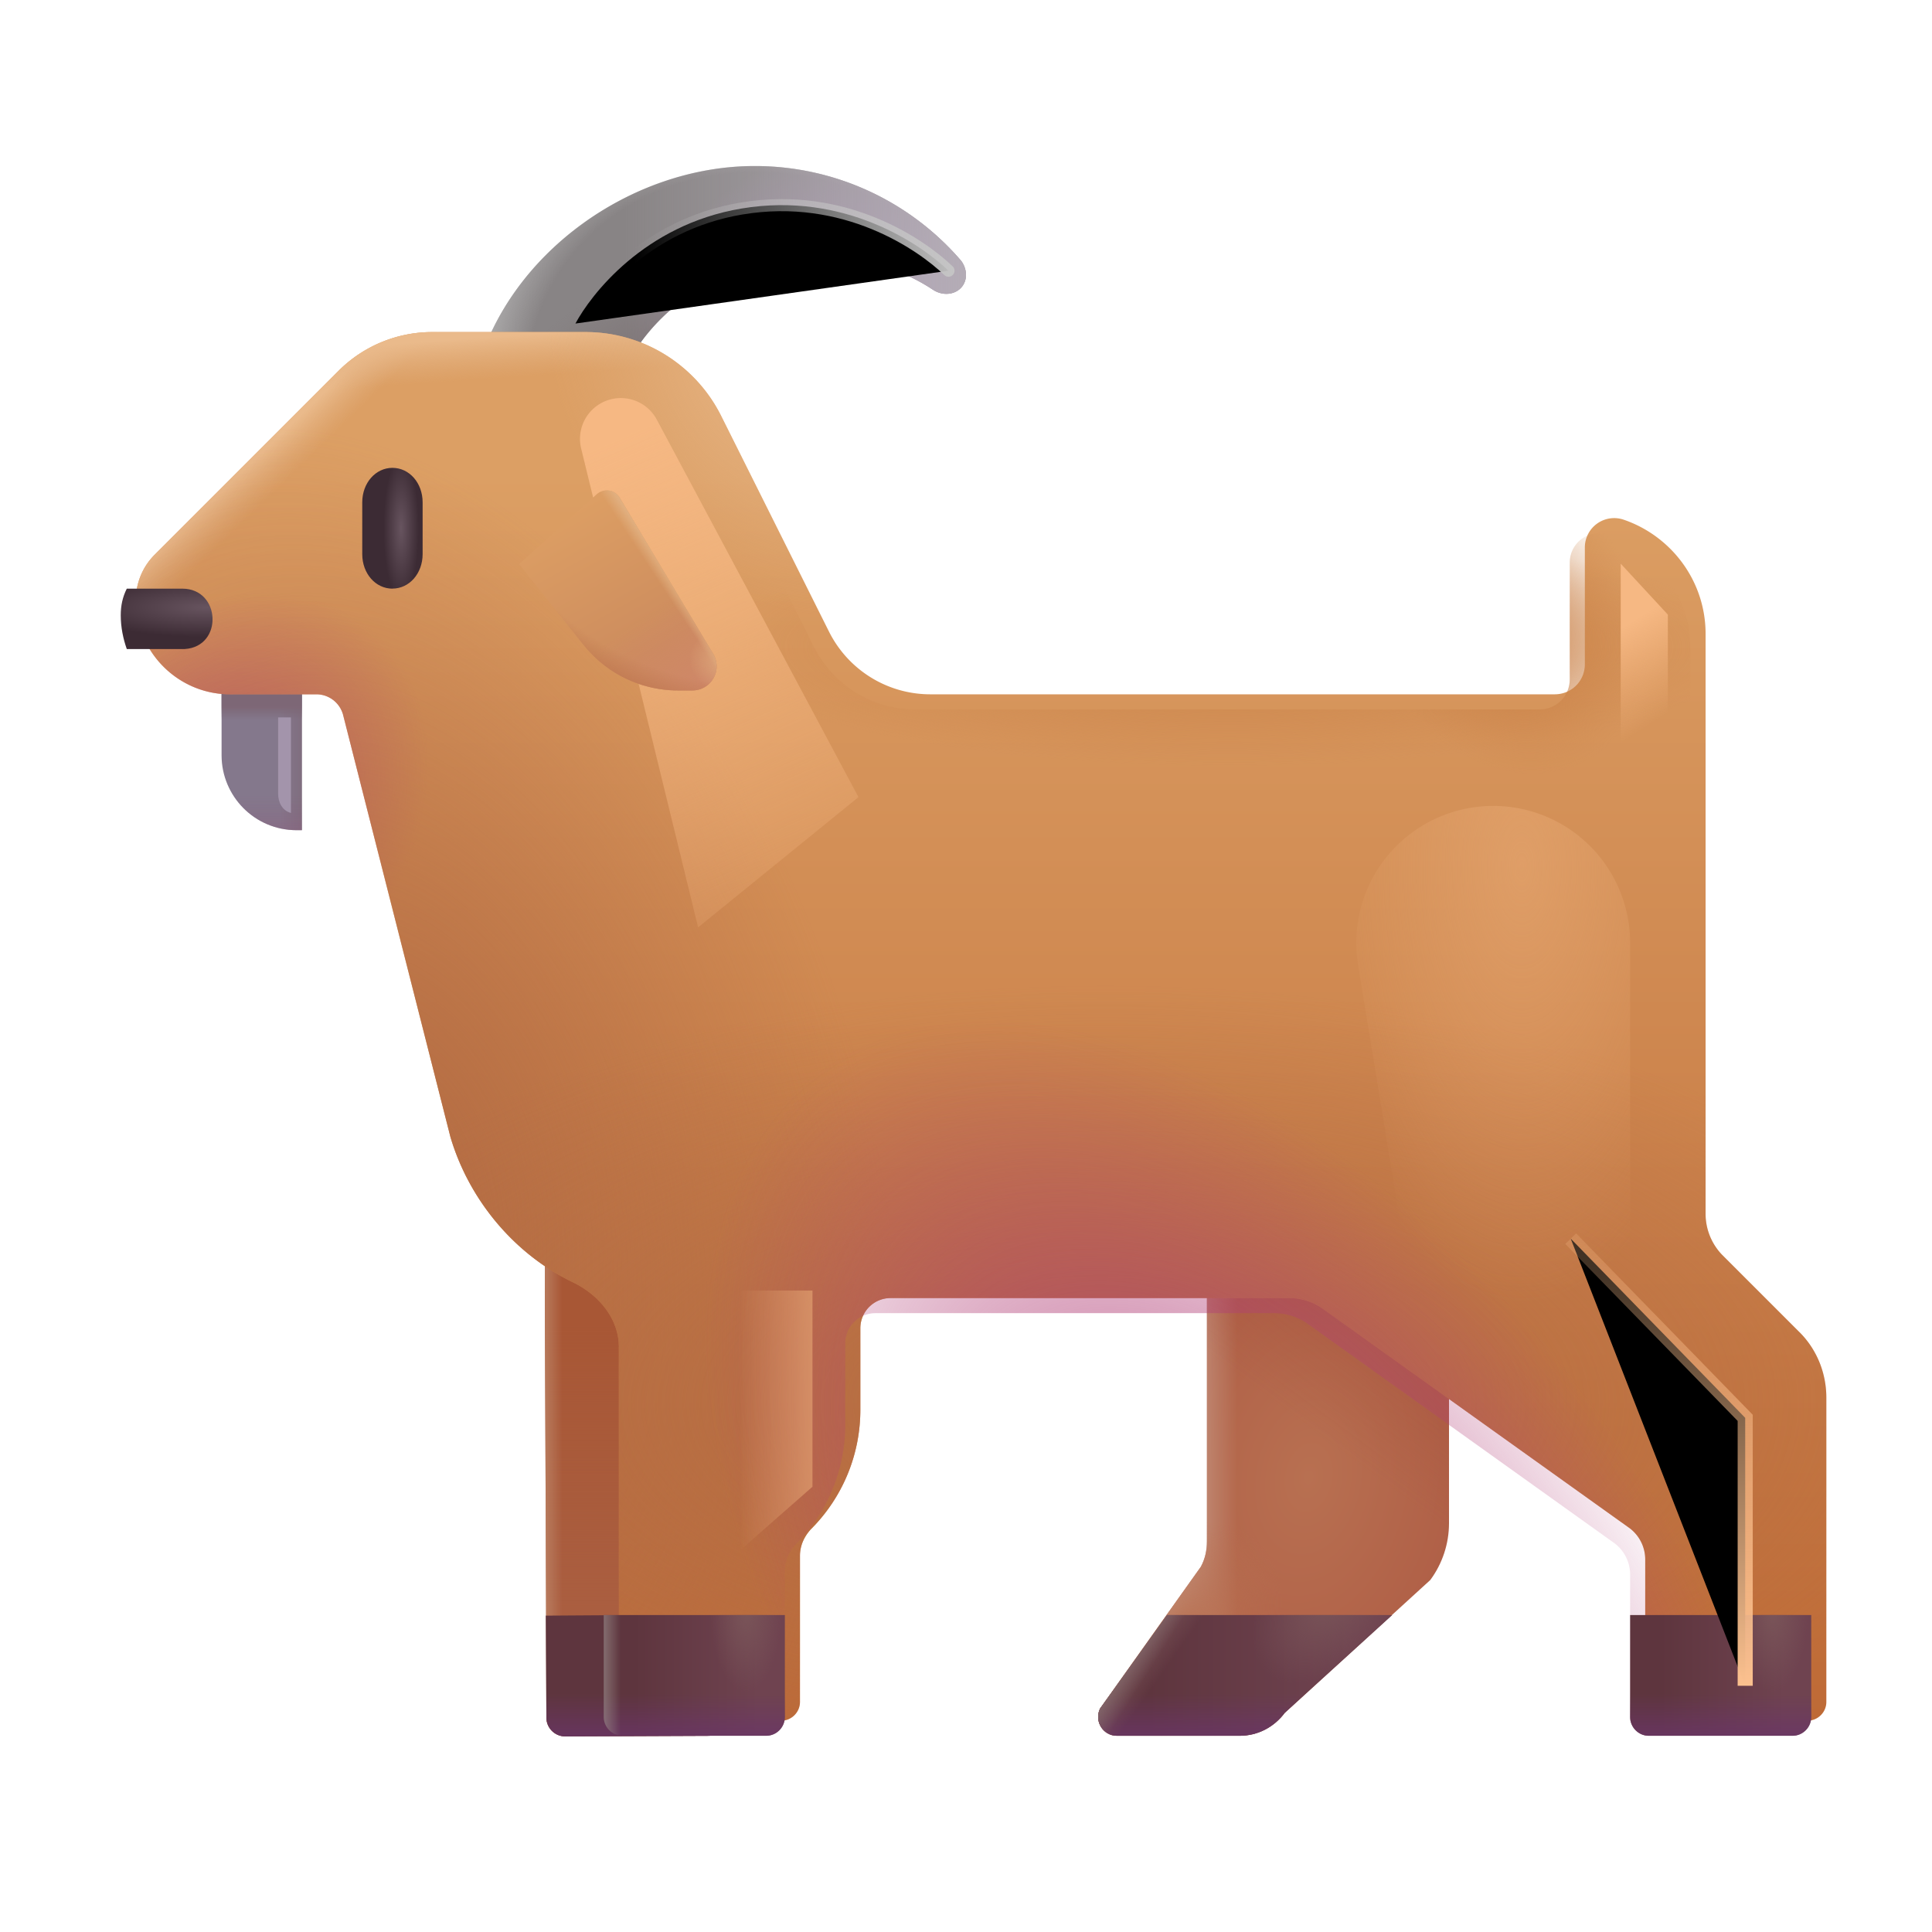 <svg width="100%" height="100%" viewBox="0 0 32 32" xmlns="http://www.w3.org/2000/svg"><path fill="#AA5E40" d="M9.05 28.45c0 .17.14.31.31.31l2.38-.01c.17 0 .31-.14.31-.31l-.01-2.42c0-.17.06-.33.18-.44.52-.53.81-1.24.81-1.98l-.01-3.85-4 .02z"/><path fill="url(#a)" d="M9.05 28.45c0 .17.14.31.31.31l2.38-.01c.17 0 .31-.14.31-.31l-.01-2.42c0-.17.06-.33.18-.44.52-.53.81-1.24.81-1.98l-.01-3.85-4 .02z"/><path fill="url(#b)" d="M9.05 28.45c0 .17.14.31.31.31l2.38-.01c.17 0 .31-.14.31-.31l-.01-2.42c0-.17.06-.33.18-.44.52-.53.81-1.24.81-1.98l-.01-3.85-4 .02z"/><path fill="url(#c)" d="m12.05 28.43-.01-1.69-3 .02.01 1.69c0 .17.14.31.31.31l2.38-.01c.17 0 .31-.15.31-.32"/><path fill="url(#d)" d="m12.05 28.43-.01-1.69-3 .02.01 1.69c0 .17.14.31.31.31l2.38-.01c.17 0 .31-.15.31-.32"/><path fill="url(#e)" d="M19.99 20.75v4.78c0 .15-.03.29-.1.42l-1.67 2.35c-.1.21.05.45.28.45h2.03c.3 0 .57-.14.75-.38l2.41-2.2c.2-.27.31-.6.31-.94v-4.48z"/><path fill="url(#f)" d="M19.99 20.75v4.78c0 .15-.03.29-.1.42l-1.67 2.35c-.1.21.05.45.28.45h2.03c.3 0 .57-.14.75-.38l2.41-2.2c.2-.27.31-.6.31-.94v-4.48z"/><path fill="url(#g)" d="M19.99 20.75v4.78c0 .15-.03.29-.1.42l-1.67 2.35c-.1.21.05.45.28.45h2.03c.3 0 .57-.14.75-.38l2.41-2.2c.2-.27.31-.6.31-.94v-4.48z"/><path fill="url(#h)" fill-opacity=".2" d="M19.99 20.75v4.78c0 .15-.03.29-.1.42l-1.67 2.35c-.1.21.05.45.28.45h2.03c.3 0 .57-.14.75-.38l2.41-2.2c.2-.27.31-.6.31-.94v-4.48z"/><path fill="url(#i)" d="m19.33 26.75-1.11 1.55c-.1.21.05.45.28.45h2.03c.3 0 .57-.14.75-.38l1.78-1.62z"/><path fill="url(#j)" d="m19.33 26.75-1.11 1.55c-.1.21.05.45.28.45h2.03c.3 0 .57-.14.75-.38l1.78-1.62z"/><path fill="url(#k)" d="m19.33 26.75-1.11 1.55c-.1.21.05.45.28.45h2.03c.3 0 .57-.14.75-.38l1.78-1.62z"/><path fill="url(#l)" d="m19.33 26.75-1.11 1.55c-.1.21.05.45.28.45h2.03c.3 0 .57-.14.75-.38l1.78-1.62z"/><path fill="url(#m)" d="m19.33 26.75-1.11 1.55c-.1.21.05.45.28.45h2.03c.3 0 .57-.14.75-.38l1.78-1.62z"/><path fill="#84788C" d="M5 13.75h-.09c-.69 0-1.24-.56-1.24-1.24v-1.42H5z"/><path fill="url(#n)" d="M5 13.75h-.09c-.69 0-1.24-.56-1.24-1.24v-1.42H5z"/><path fill="url(#o)" d="M5 13.75h-.09c-.69 0-1.24-.56-1.24-1.24v-1.42H5z"/><path fill="url(#p)" d="M5 13.75h-.09c-.69 0-1.24-.56-1.24-1.24v-1.42H5z"/><path fill="#888485" d="M16 4.55a.4.4 0 0 0-.08-.23 4.5 4.5 0 0 0-3.42-1.57c-2.05 0-4.054 1.445-4.594 3.375-.18.64.584 1.345 1.244 1.345.46 0 .86-.32.98-.77.38-1.5 1.85-2.45 3.37-2.45.72 0 1.39.177 1.95.547.24.16.55.033.55-.247"/><path fill="url(#q)" d="M16 4.55a.4.4 0 0 0-.08-.23 4.5 4.5 0 0 0-3.42-1.57c-2.05 0-4.054 1.445-4.594 3.375-.18.64.584 1.345 1.244 1.345.46 0 .86-.32.98-.77.38-1.5 1.85-2.45 3.37-2.45.72 0 1.39.177 1.95.547.24.16.55.033.55-.247"/><path fill="url(#r)" d="M16 4.55a.4.4 0 0 0-.08-.23 4.5 4.5 0 0 0-3.42-1.57c-2.05 0-4.054 1.445-4.594 3.375-.18.64.584 1.345 1.244 1.345.46 0 .86-.32.98-.77.38-1.5 1.85-2.45 3.37-2.45.72 0 1.39.177 1.95.547.24.16.55.033.55-.247"/><path fill="url(#s)" d="M16 4.55a.4.4 0 0 0-.08-.23 4.5 4.5 0 0 0-3.42-1.57c-2.05 0-4.054 1.445-4.594 3.375-.18.64.584 1.345 1.244 1.345.46 0 .86-.32.98-.77.38-1.5 1.85-2.45 3.37-2.45.72 0 1.39.177 1.95.547.24.16.55.033.55-.247"/><path fill="url(#t)" d="M16 4.55a.4.4 0 0 0-.08-.23 4.5 4.5 0 0 0-3.42-1.57c-2.05 0-4.054 1.445-4.594 3.375-.18.64.584 1.345 1.244 1.345.46 0 .86-.32.98-.77.38-1.5 1.85-2.45 3.37-2.45.72 0 1.39.177 1.95.547.24.16.55.033.55-.247"/><g filter="url(#u)"><path fill="url(#v)" d="M28.27 21.03a.98.98 0 0 1-.27-.66v-9.62c0-.88-.57-1.62-1.35-1.89a.486.486 0 0 0-.65.46v1.93c0 .28-.22.5-.5.5H15.16c-.71 0-1.36-.4-1.68-1.04l-1.79-3.58a2.51 2.51 0 0 0-2.24-1.38H6.91c-.58 0-1.14.23-1.55.64L2.31 9.44c-.2.2-.31.47-.31.75 0 .86.7 1.56 1.56 1.56h1.43c.2 0 .38.13.44.33l1.78 7c.311 1.053 1.068 1.947 2.027 2.408.425.204.763.6.763 1.07v5.872c0 .18.14.32.31.32h2.38c.17 0 .31-.14.31-.31v-2.42c0-.17.07-.32.18-.44.53-.53.82-1.24.82-1.98v-1.35a.5.5 0 0 1 .5-.5h6.6c.2 0 .39.06.55.17l5.09 3.64c.16.12.26.31.26.52v2.36c0 .17.14.31.31.31h2.38c.17 0 .31-.14.31-.31V23.4c0-.41-.16-.81-.46-1.1z"/><path fill="url(#w)" d="M28.27 21.03a.98.98 0 0 1-.27-.66v-9.62c0-.88-.57-1.62-1.35-1.89a.486.486 0 0 0-.65.46v1.93c0 .28-.22.5-.5.5H15.16c-.71 0-1.36-.4-1.68-1.04l-1.79-3.58a2.51 2.51 0 0 0-2.24-1.38H6.91c-.58 0-1.14.23-1.55.64L2.31 9.44c-.2.2-.31.47-.31.75 0 .86.7 1.56 1.56 1.56h1.43c.2 0 .38.13.44.33l1.78 7c.311 1.053 1.068 1.947 2.027 2.408.425.204.763.6.763 1.07v5.872c0 .18.14.32.31.32h2.38c.17 0 .31-.14.31-.31v-2.42c0-.17.07-.32.18-.44.53-.53.82-1.24.82-1.98v-1.35a.5.5 0 0 1 .5-.5h6.6c.2 0 .39.06.55.17l5.09 3.64c.16.12.26.31.26.52v2.36c0 .17.14.31.31.31h2.38c.17 0 .31-.14.31-.31V23.4c0-.41-.16-.81-.46-1.1z"/><path fill="url(#x)" d="M28.27 21.03a.98.98 0 0 1-.27-.66v-9.62c0-.88-.57-1.62-1.35-1.89a.486.486 0 0 0-.65.46v1.93c0 .28-.22.5-.5.5H15.16c-.71 0-1.36-.4-1.68-1.04l-1.79-3.58a2.51 2.51 0 0 0-2.24-1.38H6.91c-.58 0-1.14.23-1.55.64L2.31 9.44c-.2.2-.31.47-.31.75 0 .86.7 1.56 1.56 1.56h1.43c.2 0 .38.13.44.33l1.78 7c.311 1.053 1.068 1.947 2.027 2.408.425.204.763.6.763 1.07v5.872c0 .18.14.32.31.32h2.38c.17 0 .31-.14.31-.31v-2.42c0-.17.07-.32.18-.44.53-.53.82-1.24.82-1.98v-1.35a.5.5 0 0 1 .5-.5h6.6c.2 0 .39.06.55.17l5.09 3.64c.16.12.26.31.26.52v2.36c0 .17.14.31.31.31h2.38c.17 0 .31-.14.31-.31V23.4c0-.41-.16-.81-.46-1.1z"/><path fill="url(#y)" d="M28.27 21.03a.98.98 0 0 1-.27-.66v-9.62c0-.88-.57-1.62-1.35-1.89a.486.486 0 0 0-.65.46v1.93c0 .28-.22.5-.5.5H15.16c-.71 0-1.36-.4-1.68-1.04l-1.79-3.58a2.51 2.51 0 0 0-2.24-1.38H6.91c-.58 0-1.14.23-1.55.64L2.31 9.44c-.2.2-.31.47-.31.75 0 .86.7 1.56 1.56 1.56h1.43c.2 0 .38.13.44.33l1.78 7c.311 1.053 1.068 1.947 2.027 2.408.425.204.763.6.763 1.07v5.872c0 .18.14.32.31.32h2.38c.17 0 .31-.14.31-.31v-2.42c0-.17.07-.32.18-.44.53-.53.82-1.24.82-1.98v-1.35a.5.5 0 0 1 .5-.5h6.6c.2 0 .39.06.55.17l5.09 3.64c.16.12.26.31.26.52v2.36c0 .17.14.31.31.31h2.38c.17 0 .31-.14.31-.31V23.4c0-.41-.16-.81-.46-1.1z"/><path fill="url(#z)" d="M28.27 21.03a.98.98 0 0 1-.27-.66v-9.62c0-.88-.57-1.62-1.35-1.89a.486.486 0 0 0-.65.46v1.93c0 .28-.22.5-.5.5H15.16c-.71 0-1.36-.4-1.68-1.04l-1.79-3.58a2.51 2.51 0 0 0-2.24-1.38H6.91c-.58 0-1.14.23-1.55.64L2.31 9.44c-.2.2-.31.47-.31.75 0 .86.7 1.56 1.56 1.56h1.43c.2 0 .38.13.44.33l1.78 7c.311 1.053 1.068 1.947 2.027 2.408.425.204.763.6.763 1.07v5.872c0 .18.14.32.31.32h2.38c.17 0 .31-.14.31-.31v-2.42c0-.17.07-.32.18-.44.53-.53.82-1.24.82-1.98v-1.35a.5.5 0 0 1 .5-.5h6.6c.2 0 .39.06.55.17l5.09 3.64c.16.12.26.31.26.52v2.36c0 .17.14.31.31.31h2.38c.17 0 .31-.14.31-.31V23.4c0-.41-.16-.81-.46-1.1z"/><path fill="url(#A)" d="M28.27 21.03a.98.98 0 0 1-.27-.66v-9.62c0-.88-.57-1.62-1.35-1.89a.486.486 0 0 0-.65.46v1.93c0 .28-.22.5-.5.5H15.16c-.71 0-1.36-.4-1.68-1.04l-1.79-3.58a2.51 2.51 0 0 0-2.24-1.38H6.91c-.58 0-1.14.23-1.55.64L2.31 9.44c-.2.2-.31.47-.31.75 0 .86.7 1.56 1.56 1.56h1.43c.2 0 .38.13.44.33l1.78 7c.311 1.053 1.068 1.947 2.027 2.408.425.204.763.6.763 1.07v5.872c0 .18.14.32.31.32h2.38c.17 0 .31-.14.31-.31v-2.42c0-.17.07-.32.18-.44.53-.53.82-1.24.82-1.98v-1.35a.5.5 0 0 1 .5-.5h6.6c.2 0 .39.06.55.17l5.09 3.64c.16.12.26.31.26.52v2.36c0 .17.14.31.31.31h2.38c.17 0 .31-.14.31-.31V23.4c0-.41-.16-.81-.46-1.1z"/><path fill="url(#B)" d="M28.27 21.03a.98.98 0 0 1-.27-.66v-9.62c0-.88-.57-1.62-1.35-1.89a.486.486 0 0 0-.65.46v1.93c0 .28-.22.5-.5.5H15.16c-.71 0-1.36-.4-1.68-1.04l-1.79-3.58a2.51 2.51 0 0 0-2.24-1.38H6.91c-.58 0-1.14.23-1.55.64L2.31 9.44c-.2.2-.31.47-.31.75 0 .86.7 1.56 1.56 1.56h1.43c.2 0 .38.13.44.33l1.78 7c.311 1.053 1.068 1.947 2.027 2.408.425.204.763.6.763 1.07v5.872c0 .18.14.32.31.32h2.38c.17 0 .31-.14.31-.31v-2.42c0-.17.07-.32.18-.44.53-.53.82-1.24.82-1.98v-1.35a.5.5 0 0 1 .5-.5h6.6c.2 0 .39.06.55.17l5.09 3.64c.16.12.26.31.26.52v2.36c0 .17.14.31.31.31h2.38c.17 0 .31-.14.31-.31V23.4c0-.41-.16-.81-.46-1.1z"/></g><path fill="url(#C)" d="M28.27 21.03a.98.98 0 0 1-.27-.66v-9.62c0-.88-.57-1.62-1.35-1.89a.486.486 0 0 0-.65.46v1.93c0 .28-.22.5-.5.5H15.16c-.71 0-1.36-.4-1.68-1.04l-1.79-3.58a2.51 2.51 0 0 0-2.24-1.38H6.91c-.58 0-1.14.23-1.55.64L2.31 9.44c-.2.2-.31.47-.31.75 0 .86.7 1.56 1.56 1.56h1.43c.2 0 .38.13.44.33l1.78 7c.311 1.053 1.068 1.947 2.027 2.408.425.204.763.6.763 1.07v5.872c0 .18.14.32.31.32h2.38c.17 0 .31-.14.31-.31v-2.42c0-.17.07-.32.18-.44.53-.53.82-1.24.82-1.98v-1.35a.5.5 0 0 1 .5-.5h6.6c.2 0 .39.06.55.17l5.09 3.64c.16.12.26.31.26.52v2.36c0 .17.14.31.31.31h2.38c.17 0 .31-.14.31-.31V23.4c0-.41-.16-.81-.46-1.1z"/><path fill="url(#D)" d="M28.27 21.03a.98.98 0 0 1-.27-.66v-9.62c0-.88-.57-1.62-1.35-1.89a.486.486 0 0 0-.65.46v1.93c0 .28-.22.5-.5.5H15.16c-.71 0-1.36-.4-1.68-1.04l-1.79-3.58a2.51 2.51 0 0 0-2.24-1.38H6.91c-.58 0-1.14.23-1.55.64L2.31 9.44c-.2.2-.31.47-.31.75 0 .86.7 1.56 1.56 1.56h1.43c.2 0 .38.13.44.33l1.78 7c.311 1.053 1.068 1.947 2.027 2.408.425.204.763.6.763 1.07v5.872c0 .18.14.32.31.32h2.38c.17 0 .31-.14.31-.31v-2.42c0-.17.07-.32.18-.44.53-.53.82-1.24.82-1.98v-1.35a.5.5 0 0 1 .5-.5h6.6c.2 0 .39.06.55.17l5.09 3.64c.16.12.26.31.26.52v2.36c0 .17.14.31.31.31h2.38c.17 0 .31-.14.31-.31V23.4c0-.41-.16-.81-.46-1.1z"/><path fill="url(#E)" d="M28.27 21.03a.98.98 0 0 1-.27-.66v-9.62c0-.88-.57-1.62-1.35-1.89a.486.486 0 0 0-.65.46v1.93c0 .28-.22.5-.5.5H15.16c-.71 0-1.36-.4-1.68-1.04l-1.79-3.58a2.51 2.51 0 0 0-2.24-1.38H6.91c-.58 0-1.14.23-1.55.64L2.31 9.44c-.2.2-.31.47-.31.75 0 .86.7 1.56 1.56 1.56h1.43c.2 0 .38.13.44.33l1.78 7c.311 1.053 1.068 1.947 2.027 2.408.425.204.763.6.763 1.07v5.872c0 .18.14.32.31.32h2.38c.17 0 .31-.14.31-.31v-2.42c0-.17.07-.32.18-.44.53-.53.82-1.24.82-1.98v-1.35a.5.5 0 0 1 .5-.5h6.6c.2 0 .39.06.55.17l5.09 3.64c.16.12.26.31.26.52v2.36c0 .17.14.31.31.31h2.38c.17 0 .31-.14.31-.31V23.4c0-.41-.16-.81-.46-1.1z"/><g filter="url(#F)"><path fill="url(#G)" d="m14.219 13.203-3.34-6.252a.676.676 0 0 0-1.253.479l1.937 7.93z"/></g><path fill="url(#H)" d="M13 28.44v-1.69h-3v1.69c0 .17.14.31.31.31h2.38c.17 0 .31-.14.31-.31"/><path fill="url(#I)" d="M13 28.44v-1.69h-3v1.69c0 .17.14.31.31.31h2.38c.17 0 .31-.14.31-.31"/><path fill="url(#J)" d="M13 28.44v-1.69h-3v1.69c0 .17.14.31.31.31h2.38c.17 0 .31-.14.31-.31"/><path fill="url(#K)" d="M13 28.44v-1.69h-3v1.69c0 .17.14.31.31.31h2.38c.17 0 .31-.14.31-.31"/><path fill="url(#L)" d="M30 28.44v-1.69h-3v1.69c0 .17.14.31.31.31h2.38c.17 0 .31-.14.31-.31"/><path fill="url(#M)" d="M30 28.44v-1.69h-3v1.69c0 .17.14.31.31.31h2.38c.17 0 .31-.14.31-.31"/><path fill="url(#N)" d="M30 28.44v-1.69h-3v1.69c0 .17.14.31.31.31h2.38c.17 0 .31-.14.31-.31"/><path fill="url(#O)" d="M3 10.75h.06c.64-.04.6-1-.04-1H2.1c-.07.14-.1.28-.1.44 0 .2.04.39.1.56z"/><path fill="url(#P)" d="M6.5 9.75c-.28 0-.5-.251-.5-.571V8.32c0-.32.22-.571.5-.571s.5.251.5.571v.858c0 .32-.22.571-.5.571"/><path fill="url(#Q)" d="M9.668 10.686 8.597 9.343l1.287-1.157a.25.25 0 0 1 .381.058l1.548 2.587a.4.4 0 0 1-.343.605h-.239a2 2 0 0 1-1.563-.751"/><path fill="url(#R)" d="M9.668 10.686 8.597 9.343l1.287-1.157a.25.25 0 0 1 .381.058l1.548 2.587a.4.4 0 0 1-.343.605h-.239a2 2 0 0 1-1.563-.751"/><path fill="url(#S)" d="M9.668 10.686 8.597 9.343l1.287-1.157a.25.25 0 0 1 .381.058l1.548 2.587a.4.4 0 0 1-.343.605h-.239a2 2 0 0 1-1.563-.751"/><path fill="url(#T)" d="M9.668 10.686 8.597 9.343l1.287-1.157a.25.25 0 0 1 .381.058l1.548 2.587a.4.4 0 0 1-.343.605h-.239a2 2 0 0 1-1.563-.751"/><path fill="url(#U)" d="M9.668 10.686 8.597 9.343l1.287-1.157a.25.25 0 0 1 .381.058l1.548 2.587a.4.4 0 0 1-.343.605h-.239a2 2 0 0 1-1.563-.751"/><g filter="url(#V)"><path stroke="url(#W)" stroke-width=".25" d="m26.016 20.516 2.89 2.968v4.438"/></g><g filter="url(#X)"><path fill="url(#Y)" d="M22.493 15.978A2.268 2.268 0 1 1 27 15.612v5.987h-3.587z"/></g><g filter="url(#Z)"><path stroke="url(#aa)" stroke-linecap="round" stroke-width=".2" d="M15.71 4.484c-.442-.427-1.716-1.318-3.429-1.03-1.616.27-2.5 1.437-2.75 1.905"/></g><g filter="url(#ab)"><path fill="#A394AB" d="M4.819 11.883v1.582c-.15-.038-.212-.186-.212-.315v-1.267z"/></g><g filter="url(#ac)"><path fill="url(#ad)" d="M13.457 24.625v-3.25h-1.672v4.719z"/></g><g filter="url(#ae)"><path fill="url(#af)" d="M26.844 9.336v3.125h.781V10.18z"/></g><defs><linearGradient id="a" x1="11.025" x2="11.025" y1="21.938" y2="26.625" gradientUnits="userSpaceOnUse"><stop stop-color="#A85735"/><stop offset="1" stop-color="#A85735" stop-opacity="0"/></linearGradient><linearGradient id="b" x1="8.859" x2="9.313" y1="24.938" y2="24.938" gradientUnits="userSpaceOnUse"><stop stop-color="#C18D71"/><stop offset="1" stop-color="#C18D71" stop-opacity="0"/></linearGradient><linearGradient id="c" x1="10.086" x2="11.611" y1="27.75" y2="27.75" gradientUnits="userSpaceOnUse"><stop stop-color="#5E353E"/><stop offset="1" stop-color="#6F4350"/></linearGradient><linearGradient id="d" x1="10.545" x2="10.545" y1="28.981" y2="28.05" gradientUnits="userSpaceOnUse"><stop stop-color="#6A3568"/><stop offset="1" stop-color="#6A3568" stop-opacity="0"/></linearGradient><linearGradient id="f" x1="19.209" x2="20.49" y1="24.563" y2="24.563" gradientUnits="userSpaceOnUse"><stop stop-color="#CFB1A2"/><stop offset="1" stop-color="#CFB1A2" stop-opacity="0"/></linearGradient><linearGradient id="h" x1="22.281" x2="21.406" y1="22.281" y2="23.469" gradientUnits="userSpaceOnUse"><stop stop-color="#9F4834"/><stop offset="1" stop-color="#9F4834" stop-opacity="0"/></linearGradient><linearGradient id="i" x1="19" x2="22.35" y1="27.75" y2="27.75" gradientUnits="userSpaceOnUse"><stop stop-color="#5E353E"/><stop offset="1" stop-color="#6F4350"/></linearGradient><linearGradient id="j" x1="20.624" x2="20.624" y1="28.969" y2="28.047" gradientUnits="userSpaceOnUse"><stop stop-color="#6A3568"/><stop offset="1" stop-color="#6A3568" stop-opacity="0"/></linearGradient><linearGradient id="l" x1="18.344" x2="18.938" y1="27.75" y2="28.172" gradientUnits="userSpaceOnUse"><stop stop-color="#7A5559"/><stop offset=".994" stop-color="#7A5559" stop-opacity="0"/></linearGradient><linearGradient id="m" x1="17.969" x2="18.75" y1="27.625" y2="28.125" gradientUnits="userSpaceOnUse"><stop stop-color="#968887"/><stop offset="1" stop-color="#968887" stop-opacity="0"/></linearGradient><linearGradient id="n" x1="5.234" x2="4.641" y1="13.75" y2="13.75" gradientUnits="userSpaceOnUse"><stop stop-color="#7D6776"/><stop offset="1" stop-color="#7D6776" stop-opacity="0"/></linearGradient><linearGradient id="o" x1="4.578" x2="4.578" y1="11.703" y2="11.93" gradientUnits="userSpaceOnUse"><stop stop-color="#7D6776"/><stop offset="1" stop-color="#7D6776" stop-opacity="0"/></linearGradient><linearGradient id="p" x1="5" x2="5" y1="14.516" y2="13.172" gradientUnits="userSpaceOnUse"><stop stop-color="#8B607E"/><stop offset="1" stop-color="#8B607E" stop-opacity="0"/></linearGradient><linearGradient id="s" x1="17.5" x2="10.313" y1="5.719" y2="5.719" gradientUnits="userSpaceOnUse"><stop stop-color="#BCB6BE"/><stop offset="1" stop-color="#BCB6BE" stop-opacity="0"/></linearGradient><linearGradient id="v" x1="16" x2="16" y1="8.063" y2="28.75" gradientUnits="userSpaceOnUse"><stop stop-color="#DC9F64"/><stop offset="1" stop-color="#BE6A36"/></linearGradient><linearGradient id="x" x1="4.359" x2="4.784" y1="7.484" y2="7.921" gradientUnits="userSpaceOnUse"><stop stop-color="#EABA8B"/><stop offset="1" stop-color="#E1AF7F" stop-opacity="0"/></linearGradient><linearGradient id="y" x1="6.914" x2="6.962" y1="5.898" y2="6.587" gradientUnits="userSpaceOnUse"><stop stop-color="#EABA8B"/><stop offset="1" stop-color="#E1AF7F" stop-opacity="0"/></linearGradient><linearGradient id="G" x1="10.766" x2="14.828" y1="7.031" y2="16.234" gradientUnits="userSpaceOnUse"><stop stop-color="#F6B883"/><stop offset="1" stop-color="#F6B883" stop-opacity="0"/></linearGradient><linearGradient id="H" x1="10.5" x2="12.563" y1="27.75" y2="27.75" gradientUnits="userSpaceOnUse"><stop stop-color="#5E353E"/><stop offset="1" stop-color="#6F4350"/></linearGradient><linearGradient id="I" x1="11.5" x2="11.5" y1="28.969" y2="28.047" gradientUnits="userSpaceOnUse"><stop stop-color="#6A3568"/><stop offset="1" stop-color="#6A3568" stop-opacity="0"/></linearGradient><linearGradient id="K" x1="9.859" x2="10.281" y1="28.109" y2="28.109" gradientUnits="userSpaceOnUse"><stop stop-color="#968887"/><stop offset="1" stop-color="#968887" stop-opacity="0"/></linearGradient><linearGradient id="L" x1="27.5" x2="29.563" y1="27.75" y2="27.75" gradientUnits="userSpaceOnUse"><stop stop-color="#5E353E"/><stop offset="1" stop-color="#6F4350"/></linearGradient><linearGradient id="M" x1="28.5" x2="28.5" y1="28.969" y2="28.047" gradientUnits="userSpaceOnUse"><stop stop-color="#6A3568"/><stop offset="1" stop-color="#6A3568" stop-opacity="0"/></linearGradient><linearGradient id="Q" x1="9.25" x2="10.641" y1="8.422" y2="10.906" gradientUnits="userSpaceOnUse"><stop stop-color="#DD9F64"/><stop offset="1" stop-color="#CC8B5D"/></linearGradient><linearGradient id="R" x1="11.094" x2="10.125" y1="11.906" y2="10.609" gradientUnits="userSpaceOnUse"><stop stop-color="#CF8769"/><stop offset="1" stop-color="#CF8769" stop-opacity="0"/></linearGradient><linearGradient id="T" x1="11.43" x2="10.938" y1="9.66" y2="9.984" gradientUnits="userSpaceOnUse"><stop offset=".374" stop-color="#E1AF7F"/><stop offset=".717" stop-color="#E1AF7F" stop-opacity="0"/></linearGradient><linearGradient id="W" x1="29.813" x2="29.813" y1="27.922" y2="18.375" gradientUnits="userSpaceOnUse"><stop stop-color="#FCC18F"/><stop offset=".985" stop-color="#FCC18F" stop-opacity="0"/></linearGradient><linearGradient id="aa" x1="16.031" x2="10.656" y1="4.563" y2="5.359" gradientUnits="userSpaceOnUse"><stop stop-color="#C5C5C5"/><stop offset="1" stop-color="#C5C5C5" stop-opacity="0"/></linearGradient><linearGradient id="ad" x1="14.395" x2="12.238" y1="24.594" y2="24.594" gradientUnits="userSpaceOnUse"><stop stop-color="#EBAD78"/><stop offset="1" stop-color="#EBAD78" stop-opacity="0"/></linearGradient><linearGradient id="af" x1="27.724" x2="28.59" y1="9.844" y2="11.196" gradientUnits="userSpaceOnUse"><stop stop-color="#F6B883"/><stop offset="1" stop-color="#F6B883" stop-opacity="0"/></linearGradient><radialGradient id="e" cx="0" cy="0" r="1" gradientTransform="matrix(1.26 -7.344 4.976 .854 21.677 24.469)" gradientUnits="userSpaceOnUse"><stop stop-color="#B87051"/><stop offset="1" stop-color="#A8503D"/></radialGradient><radialGradient id="g" cx="0" cy="0" r="1" gradientTransform="rotate(-57.804 34.317 -4.233)scale(1.994 1.449)" gradientUnits="userSpaceOnUse"><stop stop-color="#B87051"/><stop offset="1" stop-color="#B87051" stop-opacity="0"/></radialGradient><radialGradient id="k" cx="0" cy="0" r="1" gradientTransform="matrix(-1.047 1.328 -.817 -.644 22.063 26.422)" gradientUnits="userSpaceOnUse"><stop stop-color="#7A5559"/><stop offset=".994" stop-color="#7A5559" stop-opacity="0"/></radialGradient><radialGradient id="q" cx="0" cy="0" r="1" gradientTransform="matrix(-1.625 -2.531 3.13 -2.009 13.906 5.5)" gradientUnits="userSpaceOnUse"><stop stop-color="#AA8EB6"/><stop offset="1" stop-color="#AA8EB6" stop-opacity="0"/></radialGradient><radialGradient id="r" cx="0" cy="0" r="1" gradientTransform="rotate(-152.851 7.287 1.829)scale(5.684 5.032)" gradientUnits="userSpaceOnUse"><stop offset=".757" stop-color="#C5C5C5" stop-opacity="0"/><stop offset=".987" stop-color="#C5C5C5"/></radialGradient><radialGradient id="t" cx="0" cy="0" r="1" gradientTransform="matrix(-.148 -1.477 2.511 -.252 11.18 6.133)" gradientUnits="userSpaceOnUse"><stop stop-color="#7B7072"/><stop offset="1" stop-color="#7B7072" stop-opacity="0"/></radialGradient><radialGradient id="w" cx="0" cy="0" r="1" gradientTransform="matrix(3.062 -3.438 2.496 2.224 2.906 14.156)" gradientUnits="userSpaceOnUse"><stop stop-color="#B13E76"/><stop offset="1" stop-color="#B13E76" stop-opacity="0"/></radialGradient><radialGradient id="z" cx="0" cy="0" r="1" gradientTransform="rotate(142.001 5.388 5.316)scale(3.807 4.516)" gradientUnits="userSpaceOnUse"><stop stop-color="#EABA8B"/><stop offset="1" stop-color="#E1AF7F" stop-opacity="0"/></radialGradient><radialGradient id="A" cx="0" cy="0" r="1" gradientTransform="rotate(-15.018 79.257 -13.913)scale(7.959 13.038)" gradientUnits="userSpaceOnUse"><stop stop-color="#B36B43"/><stop offset="1" stop-color="#B36B43" stop-opacity="0"/></radialGradient><radialGradient id="B" cx="0" cy="0" r="1" gradientTransform="matrix(0 -6.938 14.688 0 18.063 23.5)" gradientUnits="userSpaceOnUse"><stop stop-color="#B36B43"/><stop offset="1" stop-color="#B36B43" stop-opacity="0"/></radialGradient><radialGradient id="C" cx="0" cy="0" r="1" gradientTransform="matrix(-9.062 -11.813 6.916 -5.306 20.625 27.063)" gradientUnits="userSpaceOnUse"><stop stop-color="#B13E76"/><stop offset=".785" stop-color="#B13E76" stop-opacity="0"/></radialGradient><radialGradient id="D" cx="0" cy="0" r="1" gradientTransform="matrix(0 1.969 -8.531 0 20.344 10.719)" gradientUnits="userSpaceOnUse"><stop stop-color="#CB844B"/><stop offset="1" stop-color="#CB844B" stop-opacity="0"/></radialGradient><radialGradient id="E" cx="0" cy="0" r="1" gradientTransform="rotate(57.061 3.015 28.149)scale(2.644 2.175)" gradientUnits="userSpaceOnUse"><stop stop-color="#C77C41"/><stop offset="1" stop-color="#CB844B" stop-opacity="0"/></radialGradient><radialGradient id="J" cx="0" cy="0" r="1" gradientTransform="matrix(0 1.375 -.594 0 12.36 26.656)" gradientUnits="userSpaceOnUse"><stop stop-color="#7A5559"/><stop offset="1" stop-color="#7A5559" stop-opacity="0"/></radialGradient><radialGradient id="N" cx="0" cy="0" r="1" gradientTransform="matrix(0 1.375 -.594 0 29.36 26.656)" gradientUnits="userSpaceOnUse"><stop stop-color="#7A5559"/><stop offset="1" stop-color="#7A5559" stop-opacity="0"/></radialGradient><radialGradient id="O" cx="0" cy="0" r="1" gradientTransform="matrix(0 .492 -2.175 0 3.44 10.06)" gradientUnits="userSpaceOnUse"><stop stop-color="#67545F"/><stop offset="1" stop-color="#3C2B34"/></radialGradient><radialGradient id="P" cx="0" cy="0" r="1" gradientTransform="matrix(-.292 0 0 -1.193 6.644 8.75)" gradientUnits="userSpaceOnUse"><stop stop-color="#67545F"/><stop offset="1" stop-color="#3C2B34"/></radialGradient><radialGradient id="S" cx="0" cy="0" r="1" gradientTransform="rotate(115.899 2.998 7.891)scale(3.005 4.342)" gradientUnits="userSpaceOnUse"><stop offset=".813" stop-color="#BE764D" stop-opacity="0"/><stop offset="1" stop-color="#BE764D"/></radialGradient><radialGradient id="U" cx="0" cy="0" r="1" gradientTransform="matrix(-.898 -.102 .08 -.706 12.133 10.945)" gradientUnits="userSpaceOnUse"><stop stop-color="#E1AF7F"/><stop offset=".794" stop-color="#E1AF7F" stop-opacity="0"/></radialGradient><radialGradient id="Y" cx="0" cy="0" r="1" gradientTransform="matrix(0 7.252 -3.531 0 25.206 14.347)" gradientUnits="userSpaceOnUse"><stop stop-color="#EBAD78" stop-opacity=".5"/><stop offset="1" stop-color="#EBAD78" stop-opacity="0"/></radialGradient><filter id="u" width="28.25" height="23.25" x="2" y="5.5" color-interpolation-filters="sRGB" filterUnits="userSpaceOnUse"><feFlood flood-opacity="0" result="BackgroundImageFix"/><feBlend in="SourceGraphic" in2="BackgroundImageFix" result="shape"/><feColorMatrix in="SourceAlpha" result="hardAlpha" values="0 0 0 0 0 0 0 0 0 0 0 0 0 0 0 0 0 0 127 0"/><feOffset dx=".25" dy="-.25"/><feGaussianBlur stdDeviation=".375"/><feComposite in2="hardAlpha" k2="-1" k3="1" operator="arithmetic"/><feColorMatrix values="0 0 0 0 0.871 0 0 0 0 0.667 0 0 0 0 0.557 0 0 0 1 0"/><feBlend in2="shape" result="effect1_innerShadow_28327_3233"/></filter><filter id="F" width="7.812" height="11.966" x="8.006" y="4.994" color-interpolation-filters="sRGB" filterUnits="userSpaceOnUse"><feFlood flood-opacity="0" result="BackgroundImageFix"/><feBlend in="SourceGraphic" in2="BackgroundImageFix" result="shape"/><feGaussianBlur result="effect1_foregroundBlur_28327_3233" stdDeviation=".8"/></filter><filter id="V" width="5.105" height="9.493" x="24.926" y="19.428" color-interpolation-filters="sRGB" filterUnits="userSpaceOnUse"><feFlood flood-opacity="0" result="BackgroundImageFix"/><feBlend in="SourceGraphic" in2="BackgroundImageFix" result="shape"/><feGaussianBlur result="effect1_foregroundBlur_28327_3233" stdDeviation=".5"/></filter><filter id="X" width="6.537" height="10.255" x="21.463" y="12.344" color-interpolation-filters="sRGB" filterUnits="userSpaceOnUse"><feFlood flood-opacity="0" result="BackgroundImageFix"/><feBlend in="SourceGraphic" in2="BackgroundImageFix" result="shape"/><feGaussianBlur result="effect1_foregroundBlur_28327_3233" stdDeviation=".5"/></filter><filter id="Z" width="6.98" height="2.762" x="9.131" y="2.997" color-interpolation-filters="sRGB" filterUnits="userSpaceOnUse"><feFlood flood-opacity="0" result="BackgroundImageFix"/><feBlend in="SourceGraphic" in2="BackgroundImageFix" result="shape"/><feGaussianBlur result="effect1_foregroundBlur_28327_3233" stdDeviation=".15"/></filter><filter id="ab" width=".711" height="2.082" x="4.357" y="11.633" color-interpolation-filters="sRGB" filterUnits="userSpaceOnUse"><feFlood flood-opacity="0" result="BackgroundImageFix"/><feBlend in="SourceGraphic" in2="BackgroundImageFix" result="shape"/><feGaussianBlur result="effect1_foregroundBlur_28327_3233" stdDeviation=".125"/></filter><filter id="ac" width="3.672" height="6.719" x="10.785" y="20.375" color-interpolation-filters="sRGB" filterUnits="userSpaceOnUse"><feFlood flood-opacity="0" result="BackgroundImageFix"/><feBlend in="SourceGraphic" in2="BackgroundImageFix" result="shape"/><feGaussianBlur result="effect1_foregroundBlur_28327_3233" stdDeviation=".5"/></filter><filter id="ae" width="2.281" height="4.625" x="26.094" y="8.586" color-interpolation-filters="sRGB" filterUnits="userSpaceOnUse"><feFlood flood-opacity="0" result="BackgroundImageFix"/><feBlend in="SourceGraphic" in2="BackgroundImageFix" result="shape"/><feGaussianBlur result="effect1_foregroundBlur_28327_3233" stdDeviation=".375"/></filter></defs></svg>